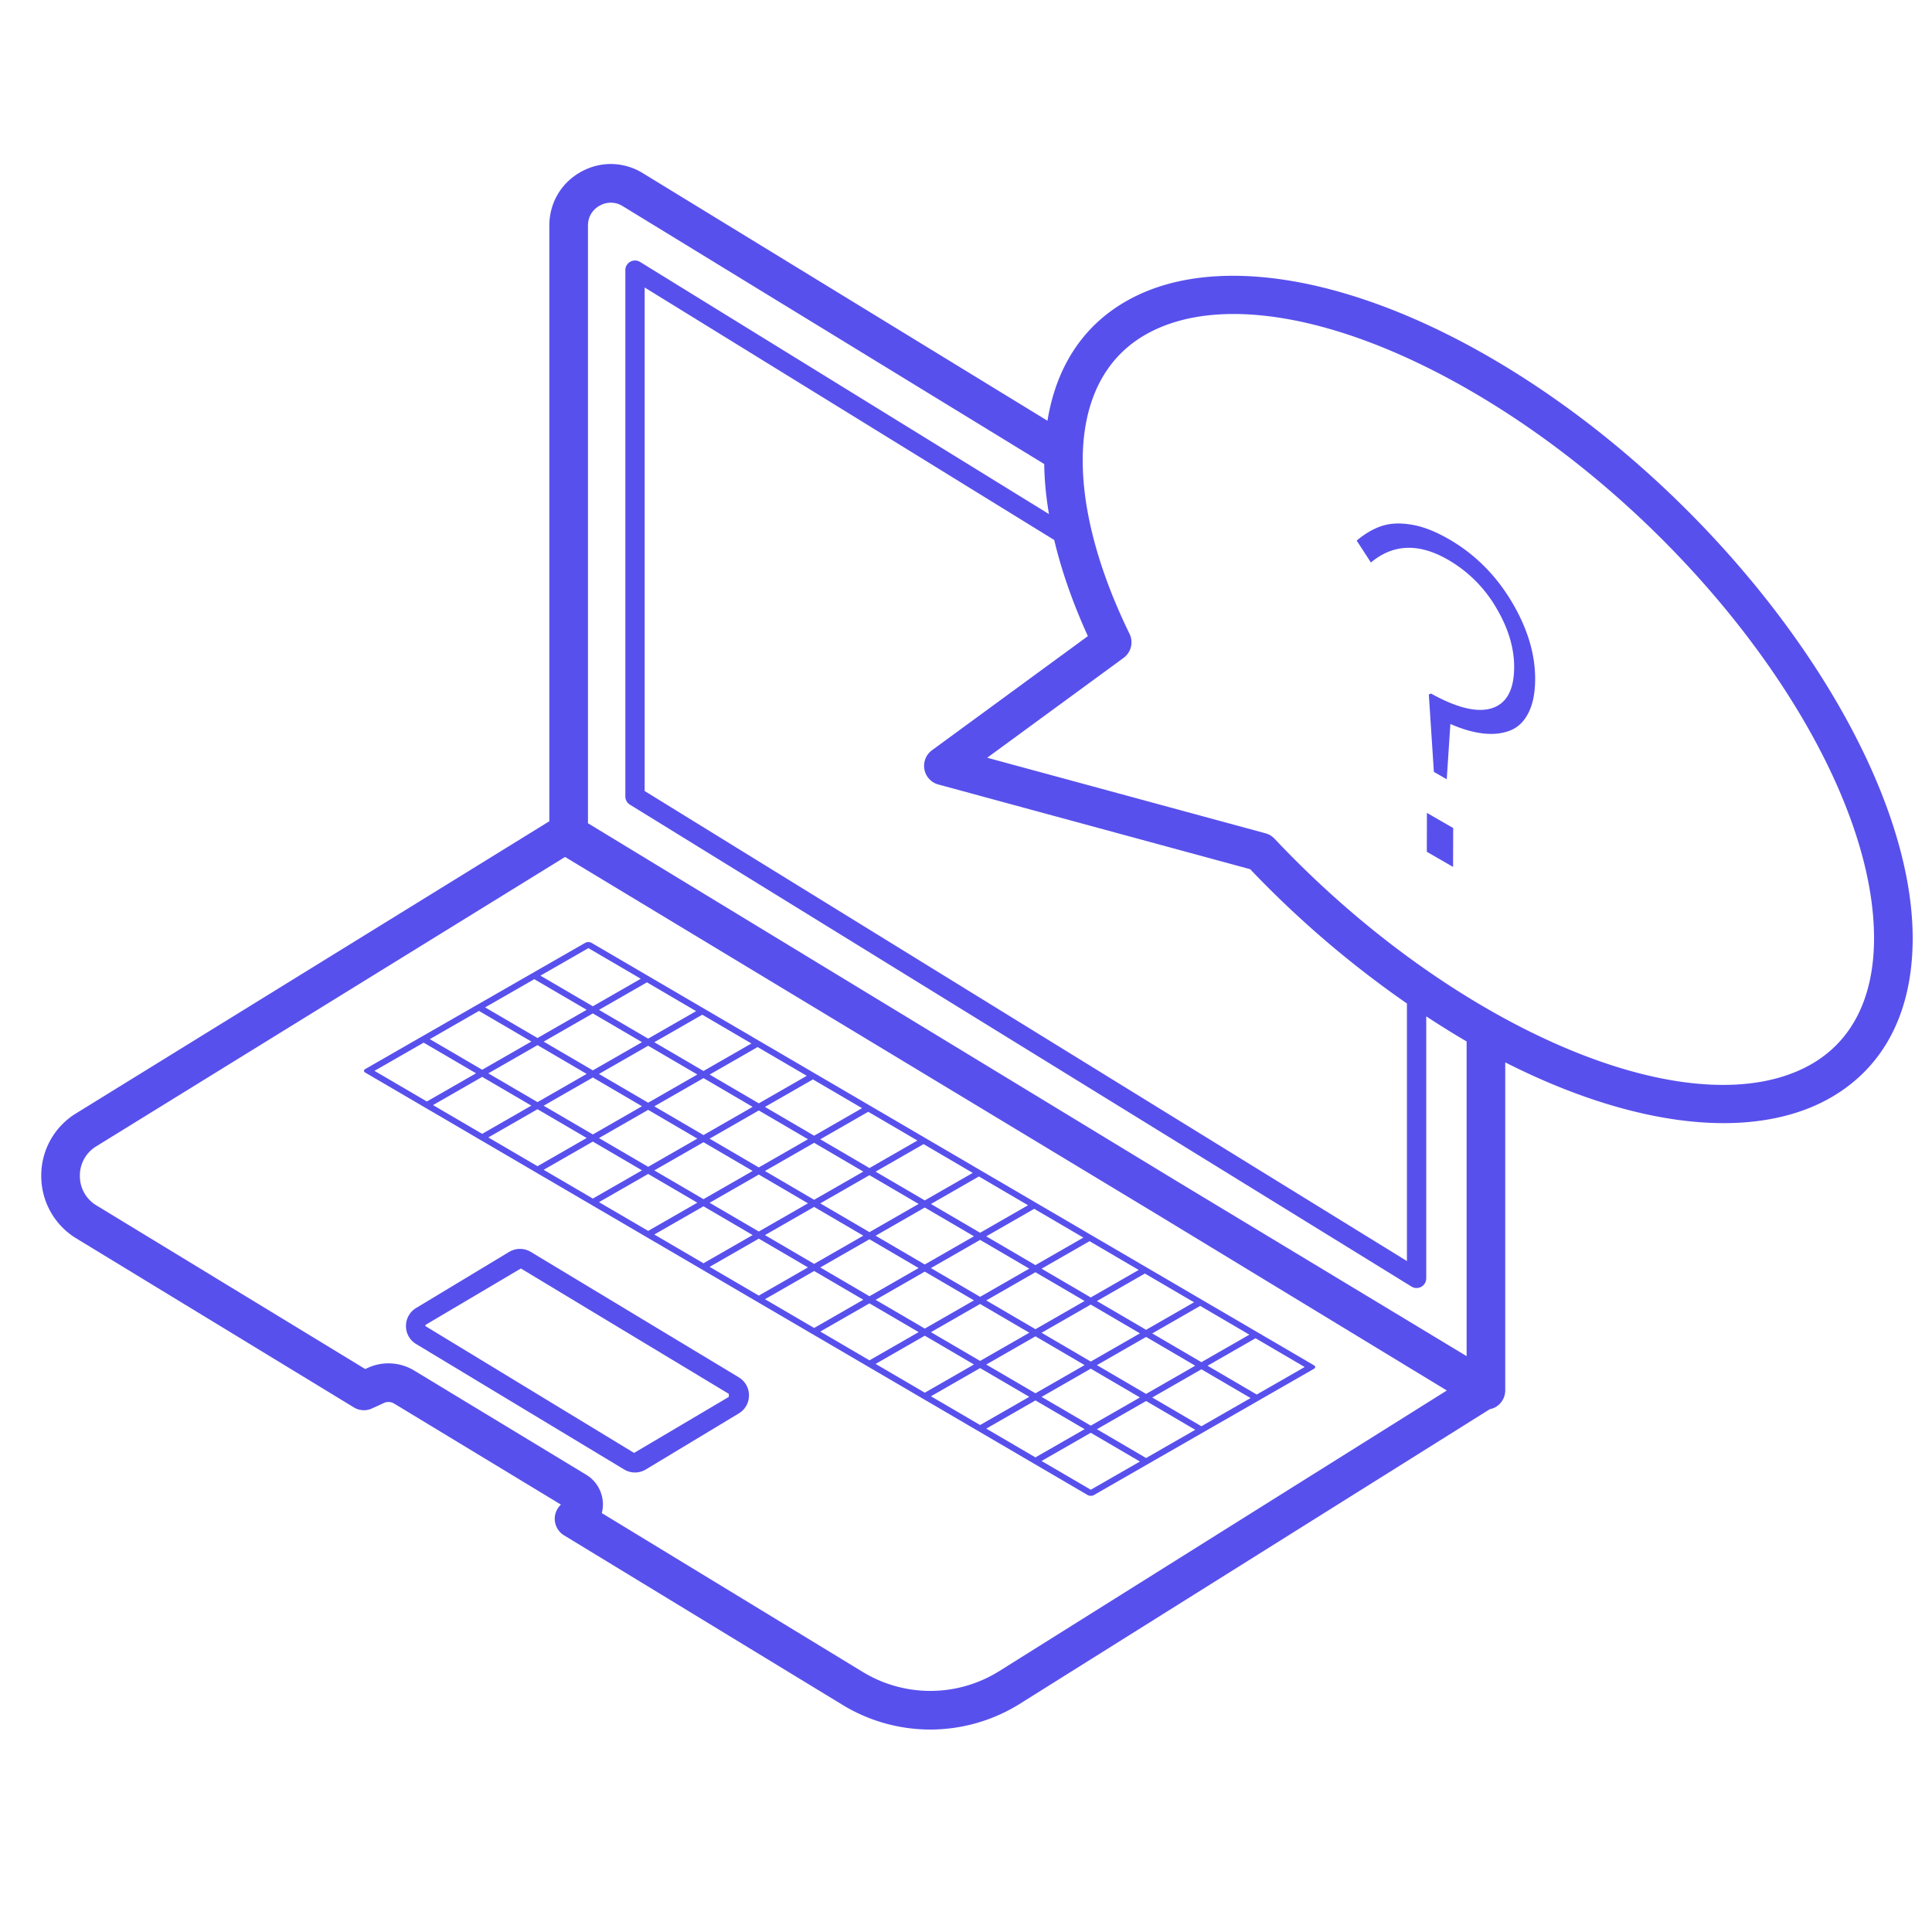 <svg height="100" width="100" xmlns="http://www.w3.org/2000/svg" viewBox="0 0 100 100">
<g fill="#5850ec">
<path d="M38.24 71.29L27.477 64.8c-.347-.21-.78-.21-1.127 0l-4.809 2.9c-.331.198-.528.548-.528.935 0 .386.197.735.528.933l10.762 6.49a1.087 1.087 0 0 0 1.127 0l4.81-2.9c.33-.199.528-.549.527-.935a1.08 1.08 0 0 0-.529-.933zm-.516 1.013l-4.904 2.9-10.806-6.568c0-.034.014-.06.044-.078v-.001l4.903-2.9 10.763 6.49v.157z"/><path d="M77.068 18.466c-7.433-4.29-14.459-5.362-18.793-2.867-2.24 1.288-3.609 3.41-4.058 6.179L33.271 8.962c-.992-.608-2.195-.631-3.212-.061s-1.625 1.607-1.625 2.773v30.834L3.937 57.628a3.768 3.768 0 0 0-1.802 3.242 3.775 3.775 0 0 0 1.822 3.234l14.36 8.743a1 1 0 0 0 .938.054l.616-.283a.566.566 0 0 1 .528.03l8.635 5.23a1.002 1.002 0 0 0 .16 1.59l14.406 8.77h-.001a8.739 8.739 0 0 0 4.551 1.283 8.765 8.765 0 0 0 4.607-1.314l24.356-15.268c.1-.02.197-.052.288-.103.315-.178.51-.51.51-.871V54.988c4.087 2.073 7.987 3.145 11.305 3.145 2.122 0 4.006-.437 5.549-1.324 2.76-1.588 4.224-4.425 4.235-8.203.027-9.621-9.812-23.142-21.932-30.14zM47.847 39.823a1 1 0 0 0 .721.782L64.71 44.99a52.5 52.5 0 0 0 8.112 6.95v13.332L33.367 40.943V14.88L54.566 27.95c.38 1.597.962 3.268 1.743 4.975l-8.07 5.908a1 1 0 0 0-.392.99zm-16.81-29.177a1.158 1.158 0 0 1 1.192.022l21.82 13.35c.01.829.094 1.695.245 2.59L33.13 13.558a.5.5 0 0 0-.763.425v27.24c0 .173.09.334.237.425L73.06 66.593a.5.5 0 0 0 .762-.426v-13.56c.693.453 1.388.89 2.09 1.297v16.29L60.9 61.131l-30.467-18.52V11.675c0-.624.42-.927.602-1.028zM51.7 86.509a6.72 6.72 0 0 1-7.06.02h-.001L31.15 78.317a1.795 1.795 0 0 0-.813-1.988l-8.9-5.391a2.569 2.569 0 0 0-2.399-.138l-.134.061-13.906-8.466a1.76 1.76 0 0 1-.863-1.53 1.763 1.763 0 0 1 .853-1.535l24.26-14.974 30.65 18.506 14.99 9.11L51.7 86.51zm42.068-31.434c-3.712 2.136-9.989 1.063-16.795-2.866-3.897-2.25-7.702-5.292-11.003-8.797a.994.994 0 0 0-.466-.28L51.098 39.22l7.058-5.168a1 1 0 0 0 .308-1.246c-1.592-3.26-2.43-6.374-2.423-9.002.009-3.022 1.126-5.26 3.232-6.472 3.708-2.135 9.989-1.063 16.795 2.867C87.636 26.877 97.025 39.619 97 48.6c-.009 3.023-1.126 5.262-3.232 6.474z"/><path d="M73.852 44.088l1.359.785.006-2.014-1.36-.784zM74.999 27.91c-.707-.408-1.357-.662-1.952-.756-.595-.098-1.11-.071-1.545.077-.434.145-.86.398-1.28.75l.736 1.134c1.153-.966 2.486-1.012 3.997-.14a6.818 6.818 0 0 1 2.48 2.469c.627 1.053.94 2.082.937 3.089-.003 1.163-.383 1.87-1.138 2.119-.754.248-1.81-.002-3.167-.756l-.111.053.261 4.003.666.384.188-2.863c.613.268 1.18.432 1.7.49s.984.008 1.387-.15c.407-.158.724-.46.952-.912.23-.452.347-1.033.349-1.741.004-1.323-.405-2.668-1.229-4.041-.824-1.37-1.903-2.443-3.231-3.21zM59.418 65.643l-2.864-1.674-2.864-1.675-2.863-1.674c.043.025.064.058.064.091 0-.033-.021-.066-.064-.091l-2.864-1.675L45.1 57.27c.043.025.064.059.064.092 0-.033-.021-.067-.064-.092l-2.864-1.674-2.864-1.675-2.863-1.674-2.864-1.675-3.033-1.773a.344.344 0 0 0-.318 0l-2.797 1.604-2.863 1.643-2.864 1.643-2.863 1.643c-.043.025-.066.058-.066.09-.003.036.023.07.063.094l3.033 1.773 2.863 1.675 2.864 1.675c-.045-.026-.067-.06-.067-.094 0-.033.022-.067.067-.092l.157-.09-2.546-1.49 2.546-1.46 2.546 1.489-2.546 1.46-.157.09c-.045.026-.067.06-.067.093s.022.068.067.094l2.863 1.674 2.864 1.675 2.864 1.674 2.863 1.675 2.864 1.675 2.864 1.674 2.863 1.675 2.864 1.674 2.864 1.675c-.09-.052-.09-.135 0-.186l.157-.09-2.546-1.489 2.546-1.46 2.546 1.488.318-.182-2.546-1.489 2.545-1.46 2.546 1.489-2.545 1.46-.318.182-2.546 1.46-.157.091c-.09.051-.09.134 0 .186l2.863 1.675a.31.31 0 0 0 .16.037.297.297 0 0 0 .158-.037l2.863-1.643 2.864-1.643 2.863-1.643 2.798-1.605c.043-.025.069-.056.069-.092 0-.034-.023-.067-.066-.092l-2.864-1.675-2.864-1.674-2.863-1.675zm-9.006 1.664l-2.545 1.46-2.546-1.488 2.545-1.46 2.546 1.488zm-2.228-1.671l2.546-1.46 2.545 1.488-2.545 1.46-2.546-1.488zm2.546 1.857l2.546 1.488.318-.182-2.546-1.489 2.545-1.46 2.546 1.489-2.545 1.46-.318.182-2.546 1.46-2.545-1.488 2.545-1.46zm5.727.031l2.546 1.49-2.546 1.46-2.545-1.49 2.545-1.46zm.318-.182l2.482-1.424 2.546 1.488-2.482 1.425-2.546-1.489zm-.318-.186l-2.546-1.489 2.483-1.424 2.545 1.489-2.482 1.424zm-.224-3.19l-.157.091-2.483 1.425-2.545-1.49 2.482-1.423 2.546 1.488.157-.09zm-3.02-1.583l-2.483 1.424-.318.182-2.546 1.46-2.545-1.488 2.545-1.46 2.546 1.488.318-.182-2.546-1.489 2.483-1.424 2.545 1.489zm-19.665-8.255l2.546 1.488-2.546 1.46-2.546-1.488 2.546-1.46zm2.864 1.674l2.545 1.489-2.545 1.46-2.546-1.488 2.546-1.46zm2.863 1.675l2.546 1.489-2.546 1.46-2.546-1.489 2.546-1.46zm-2.863 1.643l2.546 1.488-2.546 1.46-2.546-1.488 2.546-1.46zm2.863 1.674l2.546 1.489.318-.182-2.546-1.49 2.546-1.46 2.546 1.49-2.546 1.46-.318.182-2.545 1.46-2.546-1.488 2.545-1.46zm2.864 1.675l2.546 1.489-2.546 1.46-2.545-1.489 2.545-1.46zm.318-.183l2.545-1.46 2.546 1.489-2.545 1.46-2.546-1.489zm8.21-1.706zm-2.801 1.552l-2.546-1.488 2.483-1.425 2.546 1.49-2.483 1.423zm-.381-3.099l-2.483 1.425-2.545-1.489 2.482-1.424 2.546 1.488zm-2.706-1.765l-.158.09-2.482 1.425-2.546-1.489 2.482-1.424 2.546 1.489.158-.09zm-5.504-.16L36.73 55.62l2.483-1.424 2.546 1.488-2.483 1.425zm-2.864-1.674l-2.545-1.489 2.482-1.424 2.546 1.489-2.483 1.424zm-2.863-1.675l-.318.183-2.546 1.46-2.545-1.488 2.545-1.46 2.546 1.488.318-.183-2.546-1.488 2.483-1.425 2.545 1.49-2.482 1.423zm-3.093-4.684l2.712 1.585.157-.09-.157.09-2.483 1.425-2.712-1.586 2.483-1.424zm-5.664 3.25l2.712 1.585.318-.182-2.712-1.586 2.545-1.46 2.712 1.585-2.545 1.46-.318.183-2.546 1.46-2.711-1.585 2.545-1.46zm-2.863 1.642l2.712 1.586-2.546 1.46-2.712-1.586 2.546-1.46zm3.03 4.72l-.158.091.158-.09-2.546-1.489 2.546-1.46 2.545 1.488-2.545 1.46zm2.863-1.642l-2.546-1.489 2.546-1.46 2.546 1.489-2.546 1.46zm.318.186l2.546-1.46 2.545 1.488-2.545 1.46-2.546-1.488zm2.546 1.857l2.545 1.489.318-.183-2.546-1.488 2.546-1.46 2.546 1.488-2.546 1.46-.318.183-2.545 1.46-2.546-1.489 2.546-1.46zm2.863 1.675l2.546 1.488-2.545 1.46-2.546-1.488 2.545-1.46zm-.224 3.132c0-.034.023-.067.067-.093-.044.026-.067.059-.067.093zm3.088-1.458l2.546 1.489-2.546 1.46-2.546-1.488 2.546-1.46zm2.864 1.675L41.82 65.6l-2.545 1.46-2.546-1.488 2.546-1.46zm2.863 1.674l2.546 1.489.318-.182-2.546-1.49 2.546-1.46 2.545 1.49-2.545 1.46-.318.182-2.545 1.46-2.546-1.488 2.545-1.46zm2.864 1.675l2.546 1.489-2.546 1.46-2.545-1.489 2.545-1.46zm2.864 1.674l2.545 1.49-2.545 1.46-2.546-1.49 2.546-1.46zm2.863 4.624l-.157.09.157-.09-2.545-1.488 2.545-1.46 2.546 1.488-2.546 1.46zm2.864-1.643l-2.546-1.488 2.546-1.46 2.545 1.488-2.545 1.46zm2.864 4.992l-2.546-1.488 2.546-1.46 2.545 1.488-2.545 1.46zm2.863-1.642l-2.546-1.49 2.546-1.46 2.546 1.49-2.546 1.46zm2.864-1.643l-2.546-1.489 2.545-1.46 2.546 1.488-2.545 1.46zm2.863-1.643l-2.546-1.489 2.483-1.424 2.546 1.489-2.483 1.424zm-2.864-1.675l-.318.183-2.545 1.46-2.546-1.489 2.546-1.46 2.545 1.489.318-.183-2.545-1.488 2.482-1.425 2.546 1.49-2.483 1.423z"/>
</g>
</svg>